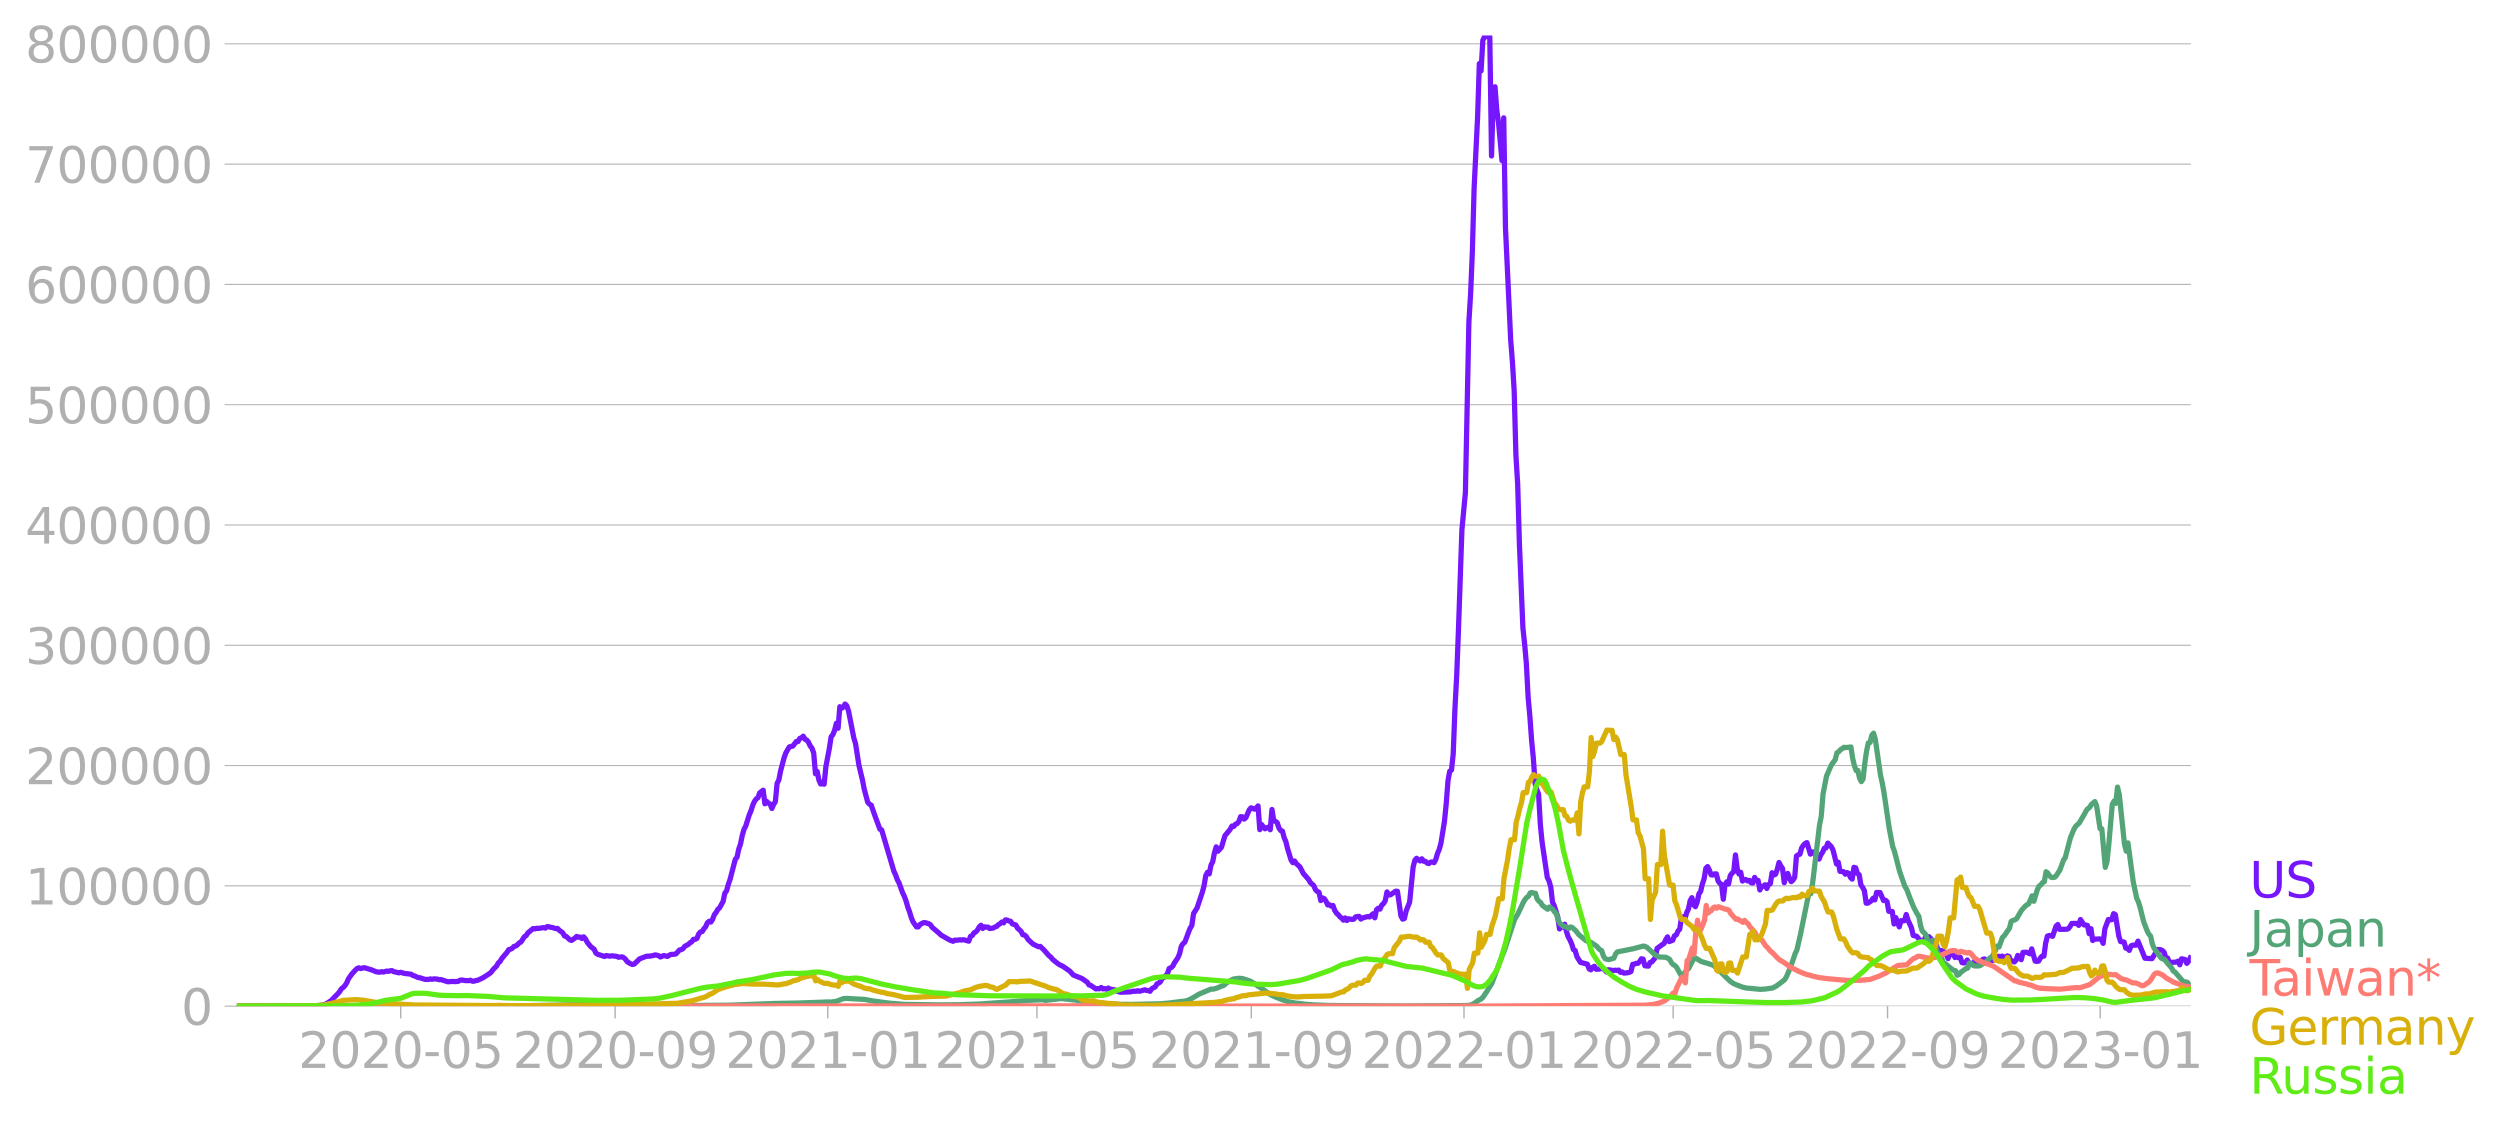 <svg xmlns="http://www.w3.org/2000/svg" xmlns:xlink="http://www.w3.org/1999/xlink" width="951.91" height="429.909" viewBox="0 0 713.933 322.432"><defs><style>*{stroke-linejoin:round;stroke-linecap:butt}</style></defs><g id="figure_1"><path id="patch_1" d="M0 322.432h713.933V0H0v322.432z" style="fill:none"/><g id="axes_1"><path id="patch_2" d="M67.645 287.328h558v-277.2h-558v277.2z" style="fill:none"/><g id="matplotlib.axis_1"><g id="xtick_1"><g id="line2d_1"><defs><path id="m45cf62a986" d="M0 0v3.5" style="stroke:#b0b0b0;stroke-width:.4"/></defs><use xlink:href="#m45cf62a986" x="114.435" y="287.328" style="fill:#b0b0b0;stroke:#b0b0b0;stroke-width:.4"/></g><g id="text_1" style="fill:#b0b0b0" transform="matrix(.14 0 0 -.14 85.187 304.966)"><defs><path id="DejaVuSans-32" d="M1228 531h2203V0H469v531q359 372 979 998 621 627 780 809 303 340 423 576 121 236 121 464 0 372-261 606-261 235-680 235-297 0-627-103-329-103-704-313v638q381 153 712 231 332 78 607 78 725 0 1156-363 431-362 431-968 0-288-108-546-107-257-392-607-78-91-497-524-418-433-1181-1211z" transform="scale(.016)"/><path id="DejaVuSans-30" d="M2034 4250q-487 0-733-480-245-479-245-1442 0-959 245-1439 246-480 733-480 491 0 736 480 246 480 246 1439 0 963-246 1442-245 480-736 480zm0 500q785 0 1199-621 414-620 414-1801 0-1178-414-1799Q2819-91 2034-91q-784 0-1198 620-414 621-414 1799 0 1181 414 1801 414 621 1198 621z" transform="scale(.016)"/><path id="DejaVuSans-2d" d="M313 2009h1684v-512H313v512z" transform="scale(.016)"/><path id="DejaVuSans-35" d="M691 4666h2478v-532H1269V2991q137 47 274 70 138 23 276 23 781 0 1237-428 457-428 457-1159 0-753-469-1171Q2575-91 1722-91q-294 0-599 50Q819 9 494 109v635q281-153 581-228t634-75q541 0 856 284 316 284 316 772 0 487-316 771-315 285-856 285-253 0-505-56-251-56-513-175v2344z" transform="scale(.016)"/></defs><use xlink:href="#DejaVuSans-32"/><use xlink:href="#DejaVuSans-30" x="63.623"/><use xlink:href="#DejaVuSans-32" x="127.246"/><use xlink:href="#DejaVuSans-30" x="190.869"/><use xlink:href="#DejaVuSans-2d" x="254.492"/><use xlink:href="#DejaVuSans-30" x="290.576"/><use xlink:href="#DejaVuSans-35" x="354.199"/></g></g><g id="xtick_2"><use xlink:href="#m45cf62a986" id="line2d_2" x="175.661" y="287.328" style="fill:#b0b0b0;stroke:#b0b0b0;stroke-width:.4"/><g id="text_2" style="fill:#b0b0b0" transform="matrix(.14 0 0 -.14 146.413 304.966)"><defs><path id="DejaVuSans-39" d="M703 97v575q238-113 481-172 244-59 479-59 625 0 954 420 330 420 377 1277-181-269-460-413-278-144-615-144-700 0-1108 423-408 424-408 1159 0 718 425 1152 425 435 1131 435 810 0 1236-621 427-620 427-1801 0-1103-524-1761Q2575-91 1691-91q-238 0-482 47Q966 3 703 97zm1256 1978q425 0 673 290 249 291 249 798 0 503-249 795-248 292-673 292t-673-292q-248-292-248-795 0-507 248-798 248-290 673-290z" transform="scale(.016)"/></defs><use xlink:href="#DejaVuSans-32"/><use xlink:href="#DejaVuSans-30" x="63.623"/><use xlink:href="#DejaVuSans-32" x="127.246"/><use xlink:href="#DejaVuSans-30" x="190.869"/><use xlink:href="#DejaVuSans-2d" x="254.492"/><use xlink:href="#DejaVuSans-30" x="290.576"/><use xlink:href="#DejaVuSans-39" x="354.199"/></g></g><g id="xtick_3"><use xlink:href="#m45cf62a986" id="line2d_3" x="236.389" y="287.328" style="fill:#b0b0b0;stroke:#b0b0b0;stroke-width:.4"/><g id="text_3" style="fill:#b0b0b0" transform="matrix(.14 0 0 -.14 207.141 304.966)"><defs><path id="DejaVuSans-31" d="M794 531h1031v3560L703 3866v575l1116 225h631V531h1031V0H794v531z" transform="scale(.016)"/></defs><use xlink:href="#DejaVuSans-32"/><use xlink:href="#DejaVuSans-30" x="63.623"/><use xlink:href="#DejaVuSans-32" x="127.246"/><use xlink:href="#DejaVuSans-31" x="190.869"/><use xlink:href="#DejaVuSans-2d" x="254.492"/><use xlink:href="#DejaVuSans-30" x="290.576"/><use xlink:href="#DejaVuSans-31" x="354.199"/></g></g><g id="xtick_4"><use xlink:href="#m45cf62a986" id="line2d_4" x="296.121" y="287.328" style="fill:#b0b0b0;stroke:#b0b0b0;stroke-width:.4"/><g id="text_4" style="fill:#b0b0b0" transform="matrix(.14 0 0 -.14 266.873 304.966)"><use xlink:href="#DejaVuSans-32"/><use xlink:href="#DejaVuSans-30" x="63.623"/><use xlink:href="#DejaVuSans-32" x="127.246"/><use xlink:href="#DejaVuSans-31" x="190.869"/><use xlink:href="#DejaVuSans-2d" x="254.492"/><use xlink:href="#DejaVuSans-30" x="290.576"/><use xlink:href="#DejaVuSans-35" x="354.199"/></g></g><g id="xtick_5"><use xlink:href="#m45cf62a986" id="line2d_5" x="357.347" y="287.328" style="fill:#b0b0b0;stroke:#b0b0b0;stroke-width:.4"/><g id="text_5" style="fill:#b0b0b0" transform="matrix(.14 0 0 -.14 328.1 304.966)"><use xlink:href="#DejaVuSans-32"/><use xlink:href="#DejaVuSans-30" x="63.623"/><use xlink:href="#DejaVuSans-32" x="127.246"/><use xlink:href="#DejaVuSans-31" x="190.869"/><use xlink:href="#DejaVuSans-2d" x="254.492"/><use xlink:href="#DejaVuSans-30" x="290.576"/><use xlink:href="#DejaVuSans-39" x="354.199"/></g></g><g id="xtick_6"><use xlink:href="#m45cf62a986" id="line2d_6" x="418.075" y="287.328" style="fill:#b0b0b0;stroke:#b0b0b0;stroke-width:.4"/><g id="text_6" style="fill:#b0b0b0" transform="matrix(.14 0 0 -.14 388.827 304.966)"><use xlink:href="#DejaVuSans-32"/><use xlink:href="#DejaVuSans-30" x="63.623"/><use xlink:href="#DejaVuSans-32" x="127.246"/><use xlink:href="#DejaVuSans-32" x="190.869"/><use xlink:href="#DejaVuSans-2d" x="254.492"/><use xlink:href="#DejaVuSans-30" x="290.576"/><use xlink:href="#DejaVuSans-31" x="354.199"/></g></g><g id="xtick_7"><use xlink:href="#m45cf62a986" id="line2d_7" x="477.807" y="287.328" style="fill:#b0b0b0;stroke:#b0b0b0;stroke-width:.4"/><g id="text_7" style="fill:#b0b0b0" transform="matrix(.14 0 0 -.14 448.56 304.966)"><use xlink:href="#DejaVuSans-32"/><use xlink:href="#DejaVuSans-30" x="63.623"/><use xlink:href="#DejaVuSans-32" x="127.246"/><use xlink:href="#DejaVuSans-32" x="190.869"/><use xlink:href="#DejaVuSans-2d" x="254.492"/><use xlink:href="#DejaVuSans-30" x="290.576"/><use xlink:href="#DejaVuSans-35" x="354.199"/></g></g><g id="xtick_8"><use xlink:href="#m45cf62a986" id="line2d_8" x="539.033" y="287.328" style="fill:#b0b0b0;stroke:#b0b0b0;stroke-width:.4"/><g id="text_8" style="fill:#b0b0b0" transform="matrix(.14 0 0 -.14 509.785 304.966)"><use xlink:href="#DejaVuSans-32"/><use xlink:href="#DejaVuSans-30" x="63.623"/><use xlink:href="#DejaVuSans-32" x="127.246"/><use xlink:href="#DejaVuSans-32" x="190.869"/><use xlink:href="#DejaVuSans-2d" x="254.492"/><use xlink:href="#DejaVuSans-30" x="290.576"/><use xlink:href="#DejaVuSans-39" x="354.199"/></g></g><g id="xtick_9"><use xlink:href="#m45cf62a986" id="line2d_9" x="599.761" y="287.328" style="fill:#b0b0b0;stroke:#b0b0b0;stroke-width:.4"/><g id="text_9" style="fill:#b0b0b0" transform="matrix(.14 0 0 -.14 570.513 304.966)"><defs><path id="DejaVuSans-33" d="M2597 2516q453-97 707-404 255-306 255-756 0-690-475-1069Q2609-91 1734-91q-293 0-604 58T488 141v609q262-153 574-231 313-78 654-78 593 0 904 234t311 681q0 413-289 645-289 233-804 233h-544v519h569q465 0 712 186t247 536q0 359-255 551-254 193-729 193-260 0-557-57-297-56-653-174v562q360 100 674 150t592 50q719 0 1137-327 419-326 419-882 0-388-222-655t-631-370z" transform="scale(.016)"/></defs><use xlink:href="#DejaVuSans-32"/><use xlink:href="#DejaVuSans-30" x="63.623"/><use xlink:href="#DejaVuSans-32" x="127.246"/><use xlink:href="#DejaVuSans-33" x="190.869"/><use xlink:href="#DejaVuSans-2d" x="254.492"/><use xlink:href="#DejaVuSans-30" x="290.576"/><use xlink:href="#DejaVuSans-31" x="354.199"/></g></g></g><g id="matplotlib.axis_2"><g id="ytick_1"><path id="line2d_10" d="M67.645 287.328h558" clip-path="url(#p5e33b4c454)" style="fill:none;stroke:#b0b0b0;stroke-width:.3;stroke-linecap:square"/><g id="line2d_11"><defs><path id="m9668ee1476" d="M0 0h-3.5" style="stroke:#b0b0b0;stroke-width:.3"/></defs><use xlink:href="#m9668ee1476" x="67.645" y="287.328" style="fill:#b0b0b0;stroke:#b0b0b0;stroke-width:.3"/></g><use xlink:href="#DejaVuSans-30" id="text_10" style="fill:#b0b0b0" transform="matrix(.14 0 0 -.14 51.737 292.647)"/></g><g id="ytick_2"><path id="line2d_12" d="M67.645 252.977h558" clip-path="url(#p5e33b4c454)" style="fill:none;stroke:#b0b0b0;stroke-width:.3;stroke-linecap:square"/><use xlink:href="#m9668ee1476" id="line2d_13" x="67.645" y="252.977" style="fill:#b0b0b0;stroke:#b0b0b0;stroke-width:.3"/><g id="text_11" style="fill:#b0b0b0" transform="matrix(.14 0 0 -.14 7.2 258.296)"><use xlink:href="#DejaVuSans-31"/><use xlink:href="#DejaVuSans-30" x="63.623"/><use xlink:href="#DejaVuSans-30" x="127.246"/><use xlink:href="#DejaVuSans-30" x="190.869"/><use xlink:href="#DejaVuSans-30" x="254.492"/><use xlink:href="#DejaVuSans-30" x="318.115"/></g></g><g id="ytick_3"><path id="line2d_14" d="M67.645 218.626h558" clip-path="url(#p5e33b4c454)" style="fill:none;stroke:#b0b0b0;stroke-width:.3;stroke-linecap:square"/><use xlink:href="#m9668ee1476" id="line2d_15" x="67.645" y="218.626" style="fill:#b0b0b0;stroke:#b0b0b0;stroke-width:.3"/><g id="text_12" style="fill:#b0b0b0" transform="matrix(.14 0 0 -.14 7.2 223.945)"><use xlink:href="#DejaVuSans-32"/><use xlink:href="#DejaVuSans-30" x="63.623"/><use xlink:href="#DejaVuSans-30" x="127.246"/><use xlink:href="#DejaVuSans-30" x="190.869"/><use xlink:href="#DejaVuSans-30" x="254.492"/><use xlink:href="#DejaVuSans-30" x="318.115"/></g></g><g id="ytick_4"><path id="line2d_16" d="M67.645 184.275h558" clip-path="url(#p5e33b4c454)" style="fill:none;stroke:#b0b0b0;stroke-width:.3;stroke-linecap:square"/><use xlink:href="#m9668ee1476" id="line2d_17" x="67.645" y="184.275" style="fill:#b0b0b0;stroke:#b0b0b0;stroke-width:.3"/><g id="text_13" style="fill:#b0b0b0" transform="matrix(.14 0 0 -.14 7.2 189.594)"><use xlink:href="#DejaVuSans-33"/><use xlink:href="#DejaVuSans-30" x="63.623"/><use xlink:href="#DejaVuSans-30" x="127.246"/><use xlink:href="#DejaVuSans-30" x="190.869"/><use xlink:href="#DejaVuSans-30" x="254.492"/><use xlink:href="#DejaVuSans-30" x="318.115"/></g></g><g id="ytick_5"><path id="line2d_18" d="M67.645 149.924h558" clip-path="url(#p5e33b4c454)" style="fill:none;stroke:#b0b0b0;stroke-width:.3;stroke-linecap:square"/><use xlink:href="#m9668ee1476" id="line2d_19" x="67.645" y="149.924" style="fill:#b0b0b0;stroke:#b0b0b0;stroke-width:.3"/><g id="text_14" style="fill:#b0b0b0" transform="matrix(.14 0 0 -.14 7.2 155.242)"><defs><path id="DejaVuSans-34" d="M2419 4116 825 1625h1594v2491zm-166 550h794V1625h666v-525h-666V0h-628v1100H313v609l1940 2957z" transform="scale(.016)"/></defs><use xlink:href="#DejaVuSans-34"/><use xlink:href="#DejaVuSans-30" x="63.623"/><use xlink:href="#DejaVuSans-30" x="127.246"/><use xlink:href="#DejaVuSans-30" x="190.869"/><use xlink:href="#DejaVuSans-30" x="254.492"/><use xlink:href="#DejaVuSans-30" x="318.115"/></g></g><g id="ytick_6"><path id="line2d_20" d="M67.645 115.572h558" clip-path="url(#p5e33b4c454)" style="fill:none;stroke:#b0b0b0;stroke-width:.3;stroke-linecap:square"/><use xlink:href="#m9668ee1476" id="line2d_21" x="67.645" y="115.572" style="fill:#b0b0b0;stroke:#b0b0b0;stroke-width:.3"/><g id="text_15" style="fill:#b0b0b0" transform="matrix(.14 0 0 -.14 7.2 120.891)"><use xlink:href="#DejaVuSans-35"/><use xlink:href="#DejaVuSans-30" x="63.623"/><use xlink:href="#DejaVuSans-30" x="127.246"/><use xlink:href="#DejaVuSans-30" x="190.869"/><use xlink:href="#DejaVuSans-30" x="254.492"/><use xlink:href="#DejaVuSans-30" x="318.115"/></g></g><g id="ytick_7"><path id="line2d_22" d="M67.645 81.221h558" clip-path="url(#p5e33b4c454)" style="fill:none;stroke:#b0b0b0;stroke-width:.3;stroke-linecap:square"/><use xlink:href="#m9668ee1476" id="line2d_23" x="67.645" y="81.221" style="fill:#b0b0b0;stroke:#b0b0b0;stroke-width:.3"/><g id="text_16" style="fill:#b0b0b0" transform="matrix(.14 0 0 -.14 7.2 86.54)"><defs><path id="DejaVuSans-36" d="M2113 2584q-425 0-674-291-248-290-248-796 0-503 248-796 249-292 674-292t673 292q248 293 248 796 0 506-248 796-248 291-673 291zm1253 1979v-575q-238 112-480 171-242 60-480 60-625 0-955-422-329-422-376-1275 184 272 462 417 279 145 613 145 703 0 1111-427 408-426 408-1160 0-719-425-1154Q2819-91 2113-91q-810 0-1238 620-428 621-428 1799 0 1106 525 1764t1409 658q238 0 480-47t505-140z" transform="scale(.016)"/></defs><use xlink:href="#DejaVuSans-36"/><use xlink:href="#DejaVuSans-30" x="63.623"/><use xlink:href="#DejaVuSans-30" x="127.246"/><use xlink:href="#DejaVuSans-30" x="190.869"/><use xlink:href="#DejaVuSans-30" x="254.492"/><use xlink:href="#DejaVuSans-30" x="318.115"/></g></g><g id="ytick_8"><path id="line2d_24" d="M67.645 46.87h558" clip-path="url(#p5e33b4c454)" style="fill:none;stroke:#b0b0b0;stroke-width:.3;stroke-linecap:square"/><use xlink:href="#m9668ee1476" id="line2d_25" x="67.645" y="46.87" style="fill:#b0b0b0;stroke:#b0b0b0;stroke-width:.3"/><g id="text_17" style="fill:#b0b0b0" transform="matrix(.14 0 0 -.14 7.2 52.189)"><defs><path id="DejaVuSans-37" d="M525 4666h3000v-269L1831 0h-659l1594 4134H525v532z" transform="scale(.016)"/></defs><use xlink:href="#DejaVuSans-37"/><use xlink:href="#DejaVuSans-30" x="63.623"/><use xlink:href="#DejaVuSans-30" x="127.246"/><use xlink:href="#DejaVuSans-30" x="190.869"/><use xlink:href="#DejaVuSans-30" x="254.492"/><use xlink:href="#DejaVuSans-30" x="318.115"/></g></g><g id="ytick_9"><path id="line2d_26" d="M67.645 12.519h558" clip-path="url(#p5e33b4c454)" style="fill:none;stroke:#b0b0b0;stroke-width:.3;stroke-linecap:square"/><use xlink:href="#m9668ee1476" id="line2d_27" x="67.645" y="12.519" style="fill:#b0b0b0;stroke:#b0b0b0;stroke-width:.3"/><g id="text_18" style="fill:#b0b0b0" transform="matrix(.14 0 0 -.14 7.2 17.838)"><defs><path id="DejaVuSans-38" d="M2034 2216q-450 0-708-241-257-241-257-662 0-422 257-663 258-241 708-241t709 242q260 243 260 662 0 421-258 662-257 241-711 241zm-631 268q-406 100-633 378-226 279-226 679 0 559 398 884 399 325 1092 325 697 0 1094-325t397-884q0-400-227-679-226-278-629-378 456-106 710-416 255-309 255-755 0-679-414-1042Q2806-91 2034-91q-771 0-1186 362-414 363-414 1042 0 446 256 755 257 310 713 416zm-231 997q0-362 226-565 227-203 636-203 407 0 636 203 230 203 230 565 0 363-230 566-229 203-636 203-409 0-636-203-226-203-226-566z" transform="scale(.016)"/></defs><use xlink:href="#DejaVuSans-38"/><use xlink:href="#DejaVuSans-30" x="63.623"/><use xlink:href="#DejaVuSans-30" x="127.246"/><use xlink:href="#DejaVuSans-30" x="190.869"/><use xlink:href="#DejaVuSans-30" x="254.492"/><use xlink:href="#DejaVuSans-30" x="318.115"/></g></g></g><path id="line2d_28" d="m67.645 287.328 22.4-.097 1.99-.184.996-.311 1.494-.965 1.99-2.025.498-.6.498-.793.498-.354.498-.54.497-.774.498-1.162.996-1.39.995-1.09.498-.482.498-.185.498.225.995-.269 1.991.59 1.494.601.995.121.498-.167.498.126.995-.294.498.082.498-.161.498-.043.497.292.996.221.498.126.497-.163.996.31 1.493.176.498.064.498.373.498.118.995.476.498.035.995.329.498.137.996.022.497-.155.498.128.498-.139.996.061.497.193.498-.072 1.991.651 1.493-.11.498.066.996-.073.498-.323.497-.071.996.172.995.028.498-.133.498.266.498.03.497-.195.498-.056 1.494-.678 1.99-1.277.498-.436.498-.697.996-.997.497-.888.498-.44.498-.837 1.493-1.757.498-.772.498-.126.498-.255.497-.542.498-.103.498-.361.498-.549.497-.233.996-1.535.498-.307.498-.785 1.493-1.231.498.103.497-.19.498.06 1.493-.242.498.148.498-.419.498.028.498.165.497.042.996.35.498-.07.497.519.996.74.498.888.498.144.995.936.498.194.995-.669.498-.478.498.233.498-.053.497.421.498-.472.498.561.498.962.995 1.253.996.766.498 1.088.497.346 1.991.624.498-.26.996.186.498-.111 1.493.158.498.257.995-.123.498.25.498.433.497.73.996.58.498.189.498-.117.995-.953.498-.507 1.99-.774.996-.032.996-.184.498-.174.995.214.498.387.996-.406.995.242.996-.56.995-.05.498-.135.996-1.099.497-.087.498-.289.498-.663.995-.52.498-.475.498-.277.498-.736.497.02.498-.265.498-1.266.498-.587.498-.11.497-.803.498-.58.498-1.141.498-.397.497.21.498-.806.498-1.323.498-.612.497-.9.498-.427.996-1.826.498-2.352.497-.672.498-1.833.498-1.405 1.493-5.754.498-.599.498-2.33.497-1.453.498-2.436.498-1.754.498-.94.995-3.163.498-1.17.498-1.587.498-1.095.497-.719.498-.33.498-1.4.995-.759.498 3.88.498-.693.498.496.498.273.497 1.264.498-1.171.498-.774.498-5.226.497-.979.498-2.573.996-3.738.498-1.406.995-1.722.996-.225.995-1.307.498.013.498-.903.497-.167.498-.468.498.87.498.22.498.635.497 1.051.498.656.498 1.353.498 5.934.497-.635.498 2.453.498 1.118.498-.051.497.1.498-5.022.996-5.234.498-3.289.497-.594.498-1.241.498-2.01.498 1.416.497-6.151.498.448.498-.33.498-.873.497.477.498 1.524 1.494 7.615.497 1.658.996 6.311.995 4.118.498 2.6.996 3.73.497.555.498.28.996 2.838 1.493 4.034.498.204 3.484 11.77.498 1.061.498 1.407.498.908.995 2.787.498 1.03.498 1.327.497 1.763.498 1.31.498 1.663.498 1.212.995 1.457.498.003.498-.687.995-.53.498-.002.996.312.497.291.498.744 1.991 1.685.498.496 1.493.862.996.569.995.367.498-.333.498.037.995-.128.498.067.498-.099 1.493.423.498-1.372.498-.254.498-.748.497-.27.498-.539.498-.893.498-.466.497.904.498-.464.498.112.498-.035.498.417.995-.135.498-.311.498-.147.497-.518.498-.287.498-.465.498.247.498-.85.497.038.498.276.498.081.498.735.995.338.498.897.995.897.498.987.498.053.498.462.498.812.995.943.498.419 1.493.73.498-.104.995.95 1.494 1.694.498.385.497.619.996.848.995.719.996.47 1.991 1.39.996 1.103 2.488 1.01 1.494 1.044.497.776.498.133 1.494 1.018.497-.107.498.064.498-.385.498.408.497-.08.498.17.498-.343.498.31.995.155.498.106.498.316.995.32 2.987-.114.498-.173.995.005.498-.149.498.16 1.493-.423.498.184.498.02.497.225.498-.738.996-.53.497-.853.498-.234.498-.368.498-1.005.498-.194.995-1.08.498-1.525.498-.197.497-.423.498-.96.996-1.48.497-1.201.498-2.098.498-.752.498-.406.995-2.677.498-1.262.498-.782.498-3.453.995-1.576 1.493-4.45.498-1.828.498-2.984.498-.942.498.475.497-2.499.498-.993.498-2.556.498-1.68.497 1.239.996-1.103.996-3.33 1.493-1.795.498-.95.497.122.498-.63.498-.196.498-.584.497-1.394.498.032.498.663.498-.384.995-2.287.498-.551.996.385.497-.358.498-.565.498 6.767.498-1.473.995 1.239.498-.323.498-.157.498.742.497-5.773.498 3.164.498.216.498.395.497 1.524.498.7.498.176.498 1.88.497 1.164.498 2.041.996 3.221.498.707.497-.473.498.76.996.904.995 1.897 1.493 1.712.498.866.996.892.498 1.19.497.463.498.256.498 2.342.498-.758.497.217.498.733.498 1.07.498-.05.497.385.498-.186.498 1.392.498.79.498.434.497.63.498.347.498.6.498-.63.497.734.498-.502.996.194.497-.099.498-.64.996-.138.498.773.497-.328 1.494-.406.497.123.996-.9.498 1.157.497-2.308.498-.437.498.25.498-1.165.498-.391.497-.848.498-2.498.498.876.498-.052 1.493-1.041.498.041.995 7.023.498.922.498-.177.498-2.171.995-2.518.996-10.019.497-1.93.498-.562.498.502.498.252.497-.608.498.686.498.029.498.494.498.155.497-.409.498-.043.498.185.498-.896.497-1.722.498-1.175.498-1.841.996-6.224.497-5.018.498-6.487.498-2.736.498-.326.497-4.544.498-13 .498-9.333.498-12.914.995-28.822.996-10.631.995-48.733.498-8.085.498-12.104.498-18.007.995-20.298.498-15.297.498 2.09.497-8.739.498-1.015.498-.008.498-.374.498.36.497 34.068.498-17.01.498-2.747.498 6.596.497 3.603.996 10.87.498-12.194.497 31.435 1.494 32.067.498 6.246.497 8.338.498 18.325.498 8.137.498 17.176.995 23.926.498 4.625.498 5.692.497 9.457.498 5.527.498 6.868.498 5.067.498 7.193.497 1.748.498 1.267.498 8.607.498 5.076 1.493 10.144.498 1.013.497 1.75.498 4.296.498 1.04.996 3.166.497 3.447.498-.77.498.246.498-.84.497 2.097.498 1.522.498.886.498 1.128.497 1.599.498.29.498 1.738.996 1.632 1.99.528.498 1.329.498.285.498-.703.498-.312.497.84.996-.047.498-.332.498.112.995 1.045.498-.627 1.493.215.498-.09.498.088.497-.123.498.65.498-.116.498.344.995-.114.498-.088.498-.252.498-2.061.497-.048.498-.236h.498l.498-.503.497-.792.498.09.498 1.9.996.103.497-1.052.498-.16.996-1.195.497-2.655 1.494-1.09.498-.313.497-1.081.498-.81.498 1.341.995-.381.498-1.28.498-.234.498-1.106.497-.551.498-3.327.498-.194.498.527.498-1.732.497-1.024.498-2.388.498-.84.498 2.05.497.519.498-1.301.498-2.344.498-.726.497-2.101.498-1.483.498-3.019.498-.474.498.979.497 1.36.498.072.498-.339.498.001.497 2.01.498.681.498.297.498 4.254.497-4.088.498-.883.498.649.498-2.412.498-.681.497-.454.498-4.776.498 3.953.498 1.478.497-.472.498 2.494.498-.355.498-.074.497.405.498-.173.498.672.498.094.498-1.602.497.864.498-.014.498 2.725.498-1.03.497-.024.498-.425.498 1.06.498-1.145.497-.212.498-3.136.498.657.498-.223.498-1.425.497-1.945.498 1.008.498.677.498 4.096.497-2.14.498-.516.498 1.409.498.938.497-.428.498-.79.498-6.106.498-.332.498-.192.497-1.786.498-.76.498-.498.498-.248.995 3.289.498-.593.498-.015.497 1.069.498.63.498.312.498-1.227.498-.731.497-1.148.498-.079.498-1.366.995 1.013.498.984.996 3.952.497-.488.498 2.606.996.077.498.718.497-.433.498.192.498 1.195.498.465.497-3.37.498.143.498 1.594.498.392.497 2.925.498.68.498.937.498 3.563.498-.003.995-.675.498-.726.498.464.497-2.118.996.034.996 2.286.497-.124.498.434.498 2.752.995.07.498 3.554.498-1.812.995 2.643.498-1.773.498.065.498-.077.498-1.752.497 1.608.996 2.177.498 2.185.995.252.996 1.183.995.364.498-1.328.996-.12 1.493 1.481.498-.17.497 2.44 1.494.326.497.279.498.744.498 1.157.498-1.215.995.022.498.903.498-.269.498.328.497-.131.498 1.534.498.086.498-.057.497-.78.498.844.996.5.498-.935.497.03.996-.112.498-.006.497-.532.498-.094.498.77.498-.179.497.255.996-.527.498-.123.995-.97.498.188.498-.23.498.21.497.859.498-1.143.498.222.498 1.252.497.002.498.27.498-.479.498-1.394.995 1.218.498-2.08.996-.052.995.465.498-1.409.995 3.486.498.084.498-.098.498-.874.498-.546.497.02.498-3.645.498-2.063.498-.188.497.02.498.221.996-2.943.497-.423.498 1.366 1.991-.029.498-.134.498-.632.498-.885 1.493-.01.498.554.497-1.666.996 1.538.498.014.498.13.497 2.353.498-1.424.498 3.375.498-.39.995-.03.498-.053.498.202.498 1.086.497-4.16.996-2.645.498.103.497-.07.498-1.702.498.27.995 6.122.498 1.563.996.145.498 1.742.497.1.498.539.498-1.287.498-.206.995.008.498-1.156 1.991 4.88 1.991.131.996-1.551.497-1.066.996.057.498.25.497.495.498 1.628.498-.002.498 1.268 1.99-.103.499-.269.497 1.04.498-1.712.996.204.497 1.094.498-.556.498-.98h0" clip-path="url(#p5e33b4c454)" style="fill:none;stroke:#7516fd;stroke-width:1.5;stroke-linecap:square"/><path id="line2d_29" d="m67.645 287.328 34.346-.103 9.956-.019 12.942.11 21.404-.047 11.448-.207 7.467-.175 5.973.119 17.92.174 6.969-.03 12.444-.1 12.942-.49 6.47-.12 6.472-.23 1.991-.085.996.03 1.493-.219.995-.383.996-.38.995-.059 1.992.134 2.986.149 2.489.458 4.978.656 3.982.308 10.453.153 5.475-.058 5.476-.202 8.462-.587 5.476-.452 3.982-.156.995.16 4.48-.52 12.444 1.411 4.48.243 2.987.017 8.462-.182 2.489-.222 3.484-.453.996-.08.995-.31.996-.492 1.991-1.197 3.484-1.474.498.067.996-.267 1.493-.615.498-.138.995-.856 1.494-.842.497-.22 1.494-.185.995.097 1.991.638.996.55 1.493 1.024.996.617 2.489 1.777 1.493.685 1.99.804.499.096.995.396 2.49.465.995.064 1.493.201 2.489.193 4.48.168 21.404.158 17.92-.15.995-.147.996-.474.995-.77.996-.528.497-.527.996-1.483 1.493-2.4 1.991-5.366.996-2.61.498-1.17 2.986-9.018.996-1.727 1.493-3.195.498-.853.498-.583.497-.346.498-.957.498-.143.498.232.498-.008.497 1.66.498.616.498.388.498.833 1.493 1.083.498-.642.995.694.498.715.498.52.498 1.666.497 1.082.996.843.498.04.497.208.498.38.498-.443.498.096.995.894.996 1.252 1.99 1.669 1.494.526 1.493.999.996 1.08.498.236.498 1.51.497.812.996.269 1.493-.426.498-1.2.498-.6 4.48-.887.995-.277 1.991-.508.498.12.498.25 1.99 1.835.996.73.498.18 1.991.106.996.572.498.926.497.571.498.274.498.493 1.493 2.736.996-1.45.995-1.01 1.494-2.885.497-.005 1.494.93.995.315.996.28 1.493.537.996.767 2.986 2.954.996.934.995.643.996.393 1.493.562.996.224 3.982.383 1.493-.094 1.991-.289.996-.492 1.493-1.09.996-.798.497-.827.996-2.31.995-2.793.498-1.511.498-1 .996-4.34 2.488-12.234.498.457.498-2.849 1.991-16.755.498-2.471.498-6.365.995-5.101.996-2.332.497-1.044.996-1.356.498-1.969.497-.274.498-.609.498-.257.498-.425.498.091 1.493-.174.498 3.189.497 2.151.498 1.378.498-.034.498 2.274.497.929.498-.755.498-4.528.498-3.413.498-2.346.497-.12.498-2.077.498-.595.498 1.7 1.493 10.314.498 2.212.498 2.742 1.493 10.166.995 5.245.498 1.367 1.493 5.774 1.494 4.293.498.743.995 2.656.996 2.45.995 1.924.498.726.498 2.74.497 1.493.498.418.498.595.498 1.557.498.848.497-.27.498-.588.498.974.995 3.061.498.178.498.856.498 1.392.497.196 1.992 1.637.497.32.498.105.498 1.305.498-.204.497-.6 1.494-1.099.497-.115.498-1.431.498.096.498.47.498.246.995-.012.498-.073 1.493-.921.996-.884.497-.478.498-.27.996-1.848.498-1.214.497.254.996-2.72.498-.455 1.493-2.171.498-1.965.497-.26.498-.123.498-.291 1.493-2.54.996-1.083.498-.433.497-.24.996-2.31.498 1.547.995-3.313.498-1.019.498-.328.498-.68.497-.247.498-2.851.498.388.498.772.497.438.498.073.498-.107.498-.54.995-1.57.996-2.738.498-.722 1.493-5.71.995-2.412.498-.837.996-.916 1.493-2.55.498-.944.498-.658.497-.311.498-.848.996-.832.497 1.204.996 6.522.498.049.995 11.01.498-1.71.498-4.748.995-11.523.498-.935.498.635.498-4.641.497 2.033 1.494 14.246.498 2.009.497-2.347 1.494 11.008.995 4.757.498 1.07.498 1.62.995 4.037.996 2.594.498.968.497.547.498 2.29.498 1.17 1.99 2.799.499.285.497.116.996 1.29.996 1.105.497.919.498.303 1.991 2.313.498.503.498-.025.497.118.996 1.118h0" clip-path="url(#p5e33b4c454)" style="fill:none;stroke:#53a577;stroke-width:1.5;stroke-linecap:square"/><path id="line2d_30" d="m67.645 287.328 237.934-.077 6.471-.085 31.857.157 78.648-.01 47.288-.26 2.489-.245 1.493-.368 1.494-.6.995-.73.996-.951.497-.584.498.256.498-1.7 1.493-3.038.996 1.58.498-6.327.497-.482.996-3.145.498 1.774.497-6.328.498-3.372.498 3.299.498-.736.995-2.55.498-4.206.498 2.176.498-.528.497-.223.498-.814.498-.21.498.37.497-.445 1.991.727.498.054.498.244.498.897 1.493 1.673.498-.116.498.4.497.201.498.403.498-.563.498.564.497.389.498.827 1.494 1.664.497 1.274.498-.003.996.945.995 1.547.498.465.995 1.192.498.345.996 1.087.995.95 1.494.883 1.493 1.148 2.987 1.484 1.99.753.498.056.996.335 1.991.441 2.489.317 5.475.477 3.982-.063 2.49-.228 2.488-.903 1.991-.934 2.49-1.574.995-.583 2.489-.181 1.493-1.428.498-.363.497-.185.498-.364.498-.14 2.489.54.995.011 1.494-.256 1.493-.614 2.489-1.158.995-.126.498.066.498.398.498.123.497-.34 1.991.474.498-.169.498.381.996 1.206.995.687.498.123.995.493 1.494.488 1.493.609 5.973 4.15.498-.002.498.315 2.489.573.497.231.498.018 1.493.623.996.306 1.991.132 2.489.108 1.493.052 4.48-.447.996.026.497-.074 1.494-.486.995-.318 1.494-1.199 1.493-1.162 1.493-.422.498-.174.996.052.497.097.996-.037 1.493 1.117.996.302.498.083 1.493.697.498.172.497-.033.498.102 1.493.715.498-.036 1.494-1.014.497-.57.996-1.604.498-.388.497-.055.996.395.498.277.995.808 1.991 1.14 2.987 1.118 1.493.258.498.166h0" clip-path="url(#p5e33b4c454)" style="fill:none;stroke:#fe7b74;stroke-width:1.5;stroke-linecap:square"/><path id="line2d_31" d="m67.645 287.328 21.902-.096 2.986-.23 2.987-.669 2.489-.67 3.982-.204 1.991.21 3.982.689 3.485.234 6.969.4 21.404.162 2.986-.027 3.982.062 11.45-.052 15.43-.273 2.987.06 3.982-.049 12.942-.374 3.982-.698 3.982-1.16.996-.613.995-.437 1.493-.996 1.494-.527 1.493-.462 1.991-.504.996-.062.995-.192 2.987.18 3.484.033 3.485.22.995-.112.996-.212.498-.022 1.493-.57.498-.25 1.493-.336.498-.34 1.99-.617.499-.014.497-.25.498.147.498-.259.498 1.658.497-.427.498.443 1.493.716.996-.018.996.384 1.493.164.498.302.497-1.563.498.536.498-.325.995-.175.996.14.498.466.498.295 1.99.662.996.455.996.19.497.02.996.38 2.489.636.498.015.995.335 1.991.324 2.987.787 3.982-.069 1.493-.105 1.991-.1 4.48-.12 3.982-1.018.996-.393.996-.199.995-.215 1.493-.671.996-.276 1.493-.242.498-.016.498.115.498.245.995.198.498.362.498.19.995-.468.996-.51.498-.193.995-1.032 1.991.02.498.059.498-.157 2.489-.071.497-.067.996.365 3.484 1.144.996.447.995.288.996.222.498.223 1.493.937.995.168 1.494.567.995.128.996.246.995.707 2.49.33.497-.112.498.082.995.36 2.987.33 1.991.12 1.991.34 1.991.018 6.471.096 6.471-.222 11.449-.65 1.493-.207h.498l.498-.244.995-.234 1.494-.317h.497l.498-.31.996-.249.995-.342h.996l.498-.22.995-.096 3.982-.432.996.063.995.097.996.074.995.218h.996l.995.283 1.494.271 1.493.096.996-.04.995-.09 5.476-.096 2.488-.107 2.987-1.118h.498l.498-.577.497-.182.498-.304.498-.587.498-.25h.995l.498-.62.498-.017.498.138.497-.29.498-.61h.996l.497-1.226.498-.54.996-1.744.497-.565h.996l.498-1.43.995-1.147.498-.744.498-.213h.995l.498-1.723 1.493-1.86.498-1.151h.996l.498-.177.995-.035.996.236h.995l.498.318.498.476.497-.119.498.128.498.641h.996l.497 1.291.498.257.996 1.582.497.507h.996l.498.973 1.493 1.217.498 2.5h.995l.498.324.498.115.498.276.995.106h.996l.498 4.007.497-5.307.996-1.985.498-2.764h.995l.498-5.776.498 4.1.995-1.894.498-1.762h.996l.497-2.305.996-2.974.995-4.91h.996l.498-5.87.995-5.115.498-3.416.498-2.453h.995l.498-5.013.498-1.75.498-2.183.497-1.62.498-2.88h.996l.497-2.934.498-.341.498-1.264.498-.576.498.425h.995l.498 1.71.498.508 1.493 2.289h.995l.996 3.127.498.536.498.947.497.457h.996l.498 1.713.497.186.498 1.111.498.277.498-.336h.995l.498-2.033.498 5.992.498-9.14.497-2.555.498-1.73h.996l.497-4.345.498-9.76.498 5.401.498-1.579.497-2.209h.996l.498-.406 1.493-3.326.996.066h.497l.498 2.63.498-.75.498.75.995 4.29h.996l.498 5.846 1.493 9.01.498 3.792h.995l.498 3.666.498.864.995 3.683.498 8.6h.996l.497 11.628.498-5.614.996-2.121.497-7.937h.996l.498-9.536.498 6.889 1.493 8.502h.995l.498 4.48.498 1.142.995 3.384.498.812h.996l.498.93.497.292.996.826.498.789h.995l.498.676.995 2.27.498 1.485.498.986h.996l1.493 3.317.498 2.881.497.361.498-2.132h.498l.498 2.328.497.125.498-.285.498-2.38.498-.056.498 2.132h.995l.498.77 1.493-4.614h.996l.995-6.397.498-.377.498-.565.498 2.442h.995l.996-1.656.995-2.802.498-3.93h.995l.498-.143.996-1.666.498-.654.497-.24h.996l.498-.535.497-.254.498.158 1.493-.36.996.079.498-.356.498.153.497-.821.498.394h.996l.497-1.16.498-.292.498-.657.498.762.995.092h.498l.498 1.523.995 1.69.498 1.594.498 1.13h.995l.498 1.234.996 3.772.995 2.688h.996l.498.847.497 1.177.996 1.458.498.474h.995l.498.185.498.734.497.262 1.992.212.497.467.498.163.498.71.995.925h.996l.498.153 1.99 1.117h.996l1.494.564.995-.232 1.494-.04 1.493-.711.498-.135h.995l1.991-1.356.498-.592h.996l.497-.508.498-1.425.498-1.918.498-1.074.497-2.237h.996l.498 2.305.497.757.498-1.851.498-2.632.498-3.815h.995l.996-10.842.498-.158.497-.624.498 2.94h.996l.497 1.509.498 1.103.498.328.996 2.469h.995l.498.828 1.99 6.797h.996l.498 1.32.996 6.469.498.013.497.239h.996l.498.434.497-.613.498-.877.498 1.961.498 1.126h.995l.498.514.498.682.498.452.995.563h.996l.497.15.996.53.995-.354 1.494.032.498-.24.497-.514.498.097 2.489-.186.498-.077.995-.468h.996l2.489-1.201 1.493-.07.498-.063.995-.36 1.494-.035.497 1.684.498 1.024.498-.388.498-1.254.497.86h.996l.498-2.001.498-.099.497 1.56.498 2.583.498.526h.995l.498.503.498.688.995.846.498.126h.996l.498.653.995.69.996.244 2.488-.095.996-.29h.996l1.99-.537 1.494-.052 1.991-.029.498.608.498-.659.995-.097.996-.193.497-.109.498-.754.498.659h.498l.497.277.996-.461h0" clip-path="url(#p5e33b4c454)" style="fill:none;stroke:#d8b009;stroke-width:1.5;stroke-linecap:square"/><path id="line2d_32" d="m67.645 287.328 31.857-.104 5.476-.405 2.489-.477 2.488-.658 4.48-.604 1.991-.785.996-.434.996-.195 2.986-.017 3.982.546 1.494.071 3.982.067 2.489-.033 5.973.246 4.978.424 2.986.071 23.395.632 6.471-.026 9.458-.38 1.991-.26 3.484-.759 7.467-1.904 1.991-.398 1.991-.23 1.493-.15 2.49-.497 1.99-.403.996-.29.995-.113 3.485-.555 5.973-1.273 3.485-.463 1.99-.045 1.494.07 2.987-.161 1.493-.223 1.493-.043 2.987.544 1.493.539.996.309 1.493.369.995.063.498.067 1.991-.164 1.494.17 6.47 1.682.996.179 2.489.513 4.48.758 6.47.952 1.992.054 4.48.47 4.48.12 4.978.177 20.906.055 1.991-.073 2.987.048 1.99-.07 4.48-.12.996-.212.996-.387.995-.48.996-.35.498-.112 1.493-.58 8.462-2.857 2.987-.306 4.48.122 1.99.27 13.938 1.1 1.991.304 2.49.272 5.475.195 1.99-.145 6.472-1.09 1.99-.565 6.97-2.447 2.986-1.453.996-.234 2.488-.675.498-.257 1.991-.426.996-.09.995.146.498-.003.498.12.995.01.996.126 1.493.241 1.494.422 1.493.357 2.987.754 4.48.462 1.99.494 6.472 1.564 3.982 1.719 1.493.89.996.472.995.254.996-.056.497-.107.996-.628.996-1.148 1.99-3.024.996-2.715 1.493-5.107.996-4.42.996-5.09 1.99-11.803 1.992-12.67.995-4.265 1.494-5.726.497-1.275.498-.844.498-.405.498-.05.497.194.498.813 1.493 3.761.996 3 .996 4.389 1.493 8.105.995 3.972 1.494 5.535 5.475 19.105.498 1.07 1.493 2.295.996 1.237 1.99 1.855 1.494 1.193 2.489 1.542 1.991 1.11 1.991.85 2.489.744 4.978 1.126 9.457 1.329 1.991.033 1.494-.05 8.96.337 7.466.25 5.476.007 4.977-.175 2.987-.377 3.484-.818 2.49-1.185.995-.433.995-.616 3.485-2.731 3.484-2.96.996-1.065 3.982-2.882 1.99-1.094.499-.222 2.986-.413.498-.088 4.48-2.151.995-.193.498.12.996.613 1.99 2.047.996 1.503 1.494 2.466 2.489 3.623.995.959 2.987 2.172 2.986 1.416 1.991.627 2.987.551 2.489.378 2.489.228 5.475-.046 4.48-.218 7.964-.487 2.987.067 2.489.208 2.987.463 2.488.595.996.057 1.991-.277 2.987-.375 5.973-.637 4.978-1.183 3.982-1.018 1.493-.146h0" clip-path="url(#p5e33b4c454)" style="fill:none;stroke:#5feb16;stroke-width:1.5;stroke-linecap:square"/><g id="text_19" style="fill:#7516fd" transform="matrix(.14 0 0 -.14 642.385 256.32)"><defs><path id="DejaVuSans-55" d="M556 4666h635V1831q0-750 271-1080 272-329 882-329 606 0 878 329 272 330 272 1080v2835h634V1753q0-912-452-1378Q3225-91 2344-91q-885 0-1337 466-451 466-451 1378v2913z" transform="scale(.016)"/><path id="DejaVuSans-53" d="M3425 4513v-616q-359 172-678 256-319 85-616 85-515 0-795-200t-280-569q0-310 186-468 186-157 705-254l381-78q706-135 1042-474t336-907q0-679-455-1029Q2797-91 1919-91q-331 0-705 75-373 75-773 222v650q384-215 753-325 369-109 725-109 540 0 834 212 294 213 294 607 0 343-211 537t-692 291l-385 75q-706 140-1022 440-315 300-315 835 0 619 436 975t1201 356q329 0 669-60 341-59 697-177z" transform="scale(.016)"/></defs><use xlink:href="#DejaVuSans-55"/><use xlink:href="#DejaVuSans-53" x="73.193"/></g><g id="text_20" style="fill:#53a577" transform="matrix(.14 0 0 -.14 642.385 270.32)"><defs><path id="DejaVuSans-4a" d="M628 4666h631V325q0-844-320-1225T-91-1281h-240v531h197q418 0 590 235 172 234 172 840v4341z" transform="scale(.016)"/><path id="DejaVuSans-61" d="M2194 1759q-697 0-966-159t-269-544q0-306 202-486 202-179 548-179 479 0 768 339t289 901v128h-572zm1147 238V0h-575v531q-197-318-491-470T1556-91q-537 0-855 302-317 302-317 808 0 590 395 890 396 300 1180 300h807v57q0 397-261 614t-733 217q-300 0-585-72-284-72-546-216v532q315 122 612 182 297 61 578 61 760 0 1135-394 375-393 375-1193z" transform="scale(.016)"/><path id="DejaVuSans-70" d="M1159 525v-1856H581v4831h578v-531q182 312 458 463 277 152 661 152 638 0 1036-506 399-506 399-1331T3314 415Q2916-91 2278-91q-384 0-661 152-276 152-458 464zm1957 1222q0 634-261 995t-717 361q-457 0-718-361t-261-995q0-634 261-995t718-361q456 0 717 361t261 995z" transform="scale(.016)"/><path id="DejaVuSans-6e" d="M3513 2113V0h-575v2094q0 497-194 743-194 247-581 247-466 0-735-297-269-296-269-809V0H581v3500h578v-544q207 316 486 472 280 156 646 156 603 0 912-373 310-373 310-1098z" transform="scale(.016)"/></defs><use xlink:href="#DejaVuSans-4a"/><use xlink:href="#DejaVuSans-61" x="29.492"/><use xlink:href="#DejaVuSans-70" x="90.771"/><use xlink:href="#DejaVuSans-61" x="154.248"/><use xlink:href="#DejaVuSans-6e" x="215.527"/></g><g id="text_21" style="fill:#fe7b74" transform="matrix(.14 0 0 -.14 642.385 284.32)"><defs><path id="DejaVuSans-54" d="M-19 4666h3947v-532H2272V0h-634v4134H-19v532z" transform="scale(.016)"/><path id="DejaVuSans-69" d="M603 3500h575V0H603v3500zm0 1363h575v-729H603v729z" transform="scale(.016)"/><path id="DejaVuSans-77" d="M269 3500h575l719-2731 715 2731h678l719-2731 716 2731h575L4050 0h-678l-753 2869L1863 0h-679L269 3500z" transform="scale(.016)"/><path id="DejaVuSans-2a" d="m3009 3897-1121-606 1121-610-181-306-1050 634V1831h-356v1178L372 2375l-181 306 1122 610-1122 606 181 309 1050-634v1178h356V3572l1050 634 181-309z" transform="scale(.016)"/></defs><use xlink:href="#DejaVuSans-54"/><use xlink:href="#DejaVuSans-61" x="44.584"/><use xlink:href="#DejaVuSans-69" x="105.863"/><use xlink:href="#DejaVuSans-77" x="133.646"/><use xlink:href="#DejaVuSans-61" x="215.434"/><use xlink:href="#DejaVuSans-6e" x="276.713"/><use xlink:href="#DejaVuSans-2a" x="340.092"/></g><g id="text_22" style="fill:#d8b009" transform="matrix(.14 0 0 -.14 642.385 298.32)"><defs><path id="DejaVuSans-47" d="M3809 666v1253H2778v519h1656V434q-365-259-806-392-440-133-940-133-1094 0-1712 639-617 640-617 1780 0 1144 617 1783 618 639 1712 639 456 0 867-113 411-112 758-331v-672q-350 297-744 447t-828 150q-857 0-1287-478-429-478-429-1425 0-944 429-1422 430-478 1287-478 334 0 596 58 263 58 472 180z" transform="scale(.016)"/><path id="DejaVuSans-65" d="M3597 1894v-281H953q38-594 358-905t892-311q331 0 642 81t618 244V178Q3153 47 2828-22t-659-69q-838 0-1327 487-489 488-489 1320 0 859 464 1363 464 505 1252 505 706 0 1117-455 411-454 411-1235zm-575 169q-6 471-264 752-258 282-683 282-481 0-770-272t-333-766l2050 4z" transform="scale(.016)"/><path id="DejaVuSans-72" d="M2631 2963q-97 56-211 82-114 27-251 27-488 0-749-317t-261-911V0H581v3500h578v-544q182 319 472 473 291 155 707 155 59 0 131-8 72-7 159-23l3-590z" transform="scale(.016)"/><path id="DejaVuSans-6d" d="M3328 2828q216 388 516 572t706 184q547 0 844-383 297-382 297-1088V0h-578v2094q0 503-179 746-178 244-543 244-447 0-707-297-259-296-259-809V0h-578v2094q0 506-178 748t-550 242q-441 0-701-298-259-298-259-808V0H581v3500h578v-544q197 322 472 475t653 153q382 0 649-194 267-193 395-562z" transform="scale(.016)"/><path id="DejaVuSans-79" d="M2059-325q-243-625-475-815-231-191-618-191H506v481h338q237 0 368 113 132 112 291 531l103 262L191 3500h609L1894 763l1094 2737h609L2059-325z" transform="scale(.016)"/></defs><use xlink:href="#DejaVuSans-47"/><use xlink:href="#DejaVuSans-65" x="77.49"/><use xlink:href="#DejaVuSans-72" x="139.014"/><use xlink:href="#DejaVuSans-6d" x="178.377"/><use xlink:href="#DejaVuSans-61" x="275.789"/><use xlink:href="#DejaVuSans-6e" x="337.068"/><use xlink:href="#DejaVuSans-79" x="400.447"/></g><g id="text_23" style="fill:#5feb16" transform="matrix(.14 0 0 -.14 642.385 312.32)"><defs><path id="DejaVuSans-52" d="M2841 2188q203-69 395-294t386-619L4263 0h-679l-596 1197q-232 469-449 622t-592 153h-688V0H628v4666h1425q800 0 1194-335 394-334 394-1009 0-441-205-732-205-290-595-402zM1259 4147V2491h794q456 0 689 211t233 620q0 409-233 617t-689 208h-794z" transform="scale(.016)"/><path id="DejaVuSans-75" d="M544 1381v2119h575V1403q0-497 193-746 194-248 582-248 465 0 735 297 271 297 271 810v1984h575V0h-575v538q-209-319-486-474-276-155-642-155-603 0-916 375-312 375-312 1097zm1447 2203z" transform="scale(.016)"/><path id="DejaVuSans-73" d="M2834 3397v-544q-243 125-506 187-262 63-544 63-428 0-642-131t-214-394q0-200 153-314t616-217l197-44q612-131 870-370t258-667q0-488-386-773Q2250-91 1575-91q-281 0-586 55T347 128v594q319-166 628-249 309-82 613-82 406 0 624 139 219 139 219 392 0 234-158 359-157 125-692 241l-200 47q-534 112-772 345-237 233-237 639 0 494 350 762 350 269 994 269 318 0 599-47 282-46 519-140z" transform="scale(.016)"/></defs><use xlink:href="#DejaVuSans-52"/><use xlink:href="#DejaVuSans-75" x="64.982"/><use xlink:href="#DejaVuSans-73" x="128.361"/><use xlink:href="#DejaVuSans-73" x="180.461"/><use xlink:href="#DejaVuSans-69" x="232.561"/><use xlink:href="#DejaVuSans-61" x="260.344"/></g></g></g><defs><clipPath id="p5e33b4c454"><path d="M67.645 10.128h558v277.2h-558z"/></clipPath></defs></svg>